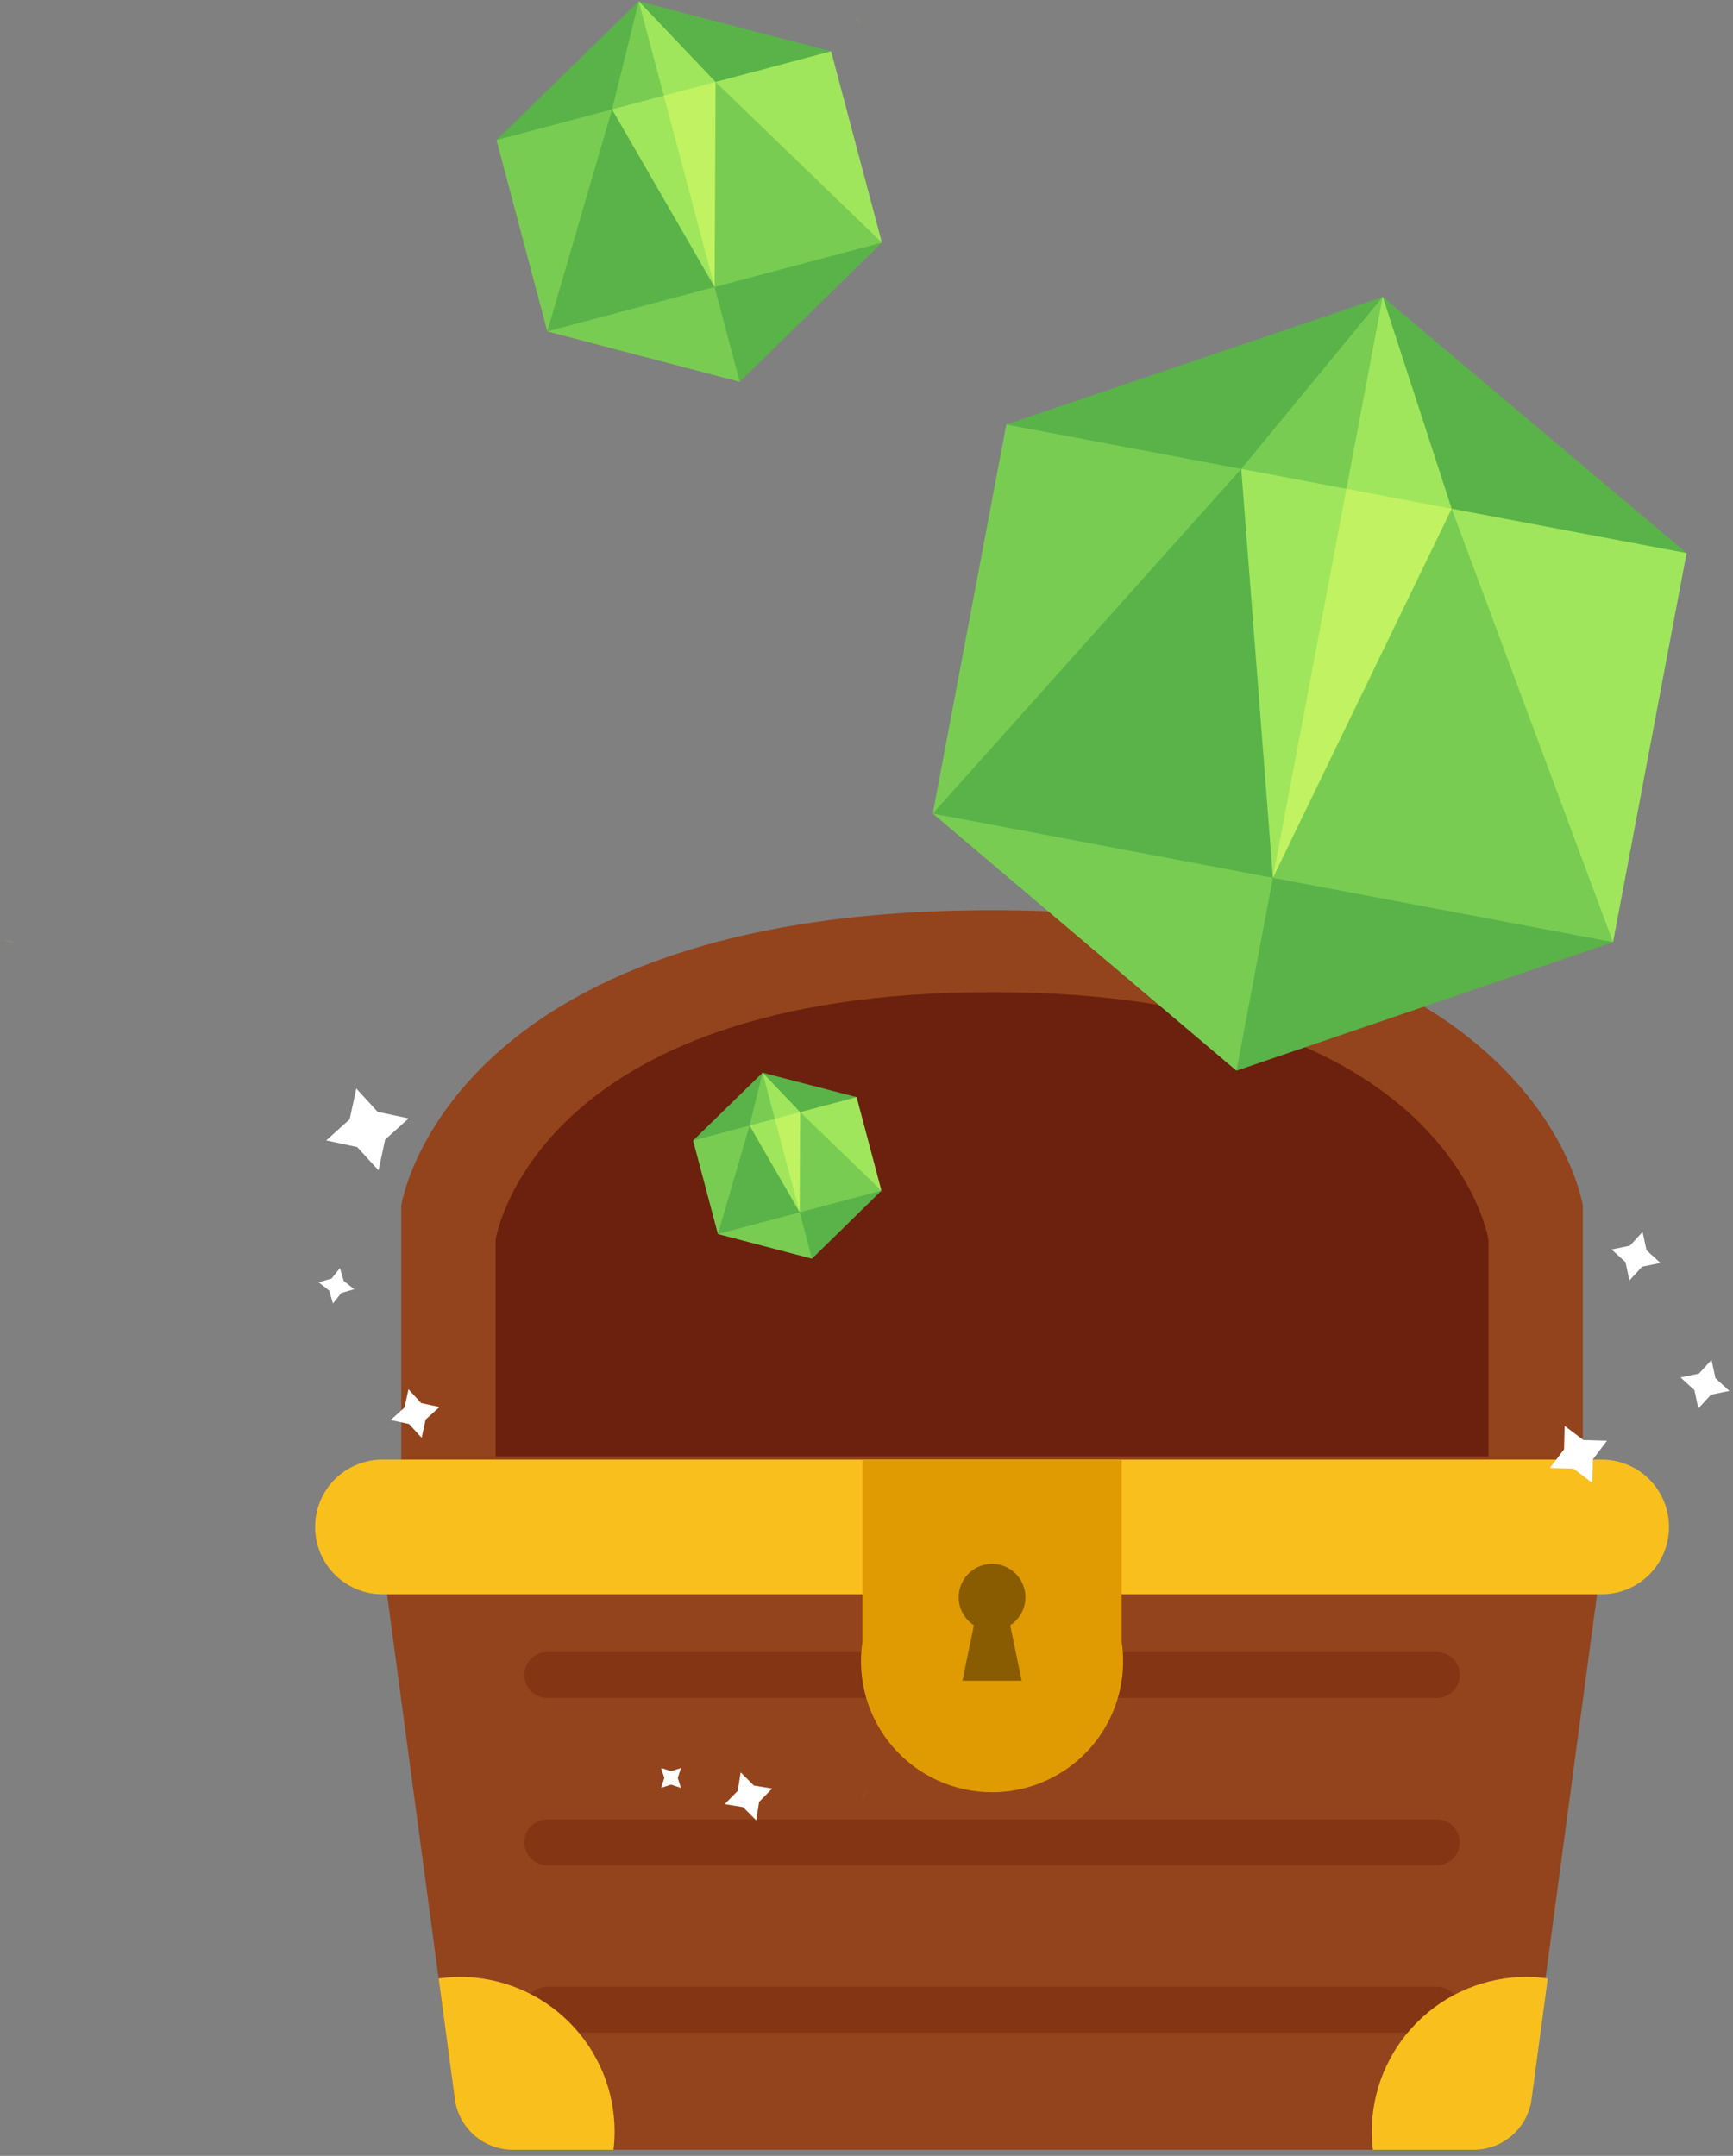 <?xml version="1.0" encoding="UTF-8"?>
<svg width="176px" height="219px" viewBox="0 0 176 219" version="1.1" xmlns="http://www.w3.org/2000/svg" xmlns:xlink="http://www.w3.org/1999/xlink">
    <rect x="0" y="0" width="176" height="219" fill="#808080" stroke="none"/>
    <!-- Generator: Sketch 51.3 (57544) - http://www.bohemiancoding.com/sketch -->
    <title>Group 947</title>
    <desc>Created with Sketch.</desc>
    <defs>
        <radialGradient cx="100%" cy="100%" fx="100%" fy="100%" r="50%" gradientTransform="translate(1,1),scale(0.02,1),rotate(90),translate(-1,-1)" id="radialGradient-1">
            <stop stop-color="#FFEA2C" offset="0%"></stop>
            <stop stop-color="#FFEA2C" stop-opacity="0" offset="100%"></stop>
        </radialGradient>
        <radialGradient cx="100%" cy="100%" fx="100%" fy="100%" r="50%" gradientTransform="translate(1,1),scale(0.026,1),rotate(90),translate(-1,-1)" id="radialGradient-2">
            <stop stop-color="#FFEA2C" offset="0%"></stop>
            <stop stop-color="#FFEA2C" stop-opacity="0" offset="100%"></stop>
        </radialGradient>
        <radialGradient cx="100%" cy="100%" fx="100%" fy="100%" r="50%" gradientTransform="translate(1,1),scale(0.024,1),rotate(90),translate(-1,-1)" id="radialGradient-3">
            <stop stop-color="#FFEA2C" offset="0%"></stop>
            <stop stop-color="#FFEA2C" stop-opacity="0" offset="100%"></stop>
        </radialGradient>
        <radialGradient cx="100%" cy="100%" fx="100%" fy="100%" r="50%" gradientTransform="translate(1,1),scale(0.041,1),rotate(90),translate(-1,-1)" id="radialGradient-4">
            <stop stop-color="#FFEA2C" offset="0%"></stop>
            <stop stop-color="#FFEA2C" stop-opacity="0" offset="100%"></stop>
        </radialGradient>
        <radialGradient cx="100%" cy="100%" fx="100%" fy="100%" r="50%" gradientTransform="translate(1,1),scale(0.02,1),rotate(90),translate(-1,-1)" id="radialGradient-5">
            <stop stop-color="#FFEA2C" offset="0%"></stop>
            <stop stop-color="#FFEA2C" stop-opacity="0" offset="100%"></stop>
        </radialGradient>
    </defs>
    <g id="Page-1" stroke="none" stroke-width="1" fill="none" fill-rule="evenodd">
        <g id="Group-947" transform="translate(-1, 0)" fill-rule="nonzero">
            <g id="Group" transform="translate(33, 92)">
                <path d="M68.75,0.461 C13.25,0.461 8.75,30.461 8.75,30.461 L8.75,56.671 L128.75,56.671 L128.75,30.461 C128.75,30.461 124.25,0.461 68.75,0.461 Z" id="Shape" fill="#93441C"></path>
                <path d="M68.75,8.785 C22.111,8.785 18.33,33.958 18.33,33.958 L18.33,55.949 L119.17,55.949 L119.17,33.958 C119.17,33.958 115.389,8.785 68.75,8.785 Z" id="Shape" fill="#6B210D"></path>
                <path d="M6.624,64.864 L14.215,121.43 C14.445,122.788 15.139,124.024 16.179,124.927 C17.219,125.83 18.54,126.344 19.917,126.381 L117.584,126.381 C118.961,126.344 120.282,125.829 121.321,124.926 C122.361,124.023 123.055,122.787 123.285,121.43 L130.877,64.864 L6.624,64.864 Z" id="Shape" fill="#93441C"></path>
                <path d="M116.25,78.152 C116.25,78.771 116.004,79.365 115.566,79.803 C115.129,80.24 114.535,80.486 113.916,80.486 L23.584,80.486 C22.965,80.486 22.371,80.24 21.934,79.803 C21.496,79.365 21.25,78.771 21.25,78.152 C21.25,77.846 21.311,77.543 21.428,77.26 C21.545,76.977 21.717,76.719 21.934,76.503 C22.151,76.286 22.408,76.115 22.691,75.998 C22.974,75.88 23.278,75.82 23.584,75.82 L113.916,75.82 C114.222,75.82 114.526,75.88 114.809,75.997 C115.092,76.115 115.349,76.286 115.566,76.503 C115.783,76.719 115.955,76.977 116.072,77.26 C116.189,77.543 116.25,77.846 116.25,78.152 Z" id="Shape" fill="#843513"></path>
                <path d="M116.25,95.152 C116.25,95.771 116.004,96.365 115.566,96.803 C115.129,97.24 114.535,97.486 113.916,97.486 L23.584,97.486 C22.965,97.486 22.371,97.24 21.934,96.803 C21.496,96.365 21.25,95.771 21.25,95.152 C21.25,94.846 21.311,94.543 21.428,94.26 C21.545,93.977 21.717,93.719 21.934,93.503 C22.151,93.286 22.408,93.115 22.691,92.998 C22.974,92.88 23.278,92.82 23.584,92.82 L113.916,92.82 C114.222,92.82 114.526,92.88 114.809,92.997 C115.092,93.115 115.349,93.286 115.566,93.503 C115.783,93.719 115.955,93.977 116.072,94.26 C116.189,94.543 116.25,94.846 116.25,95.152 Z" id="Shape" fill="#843513"></path>
                <path d="M116.25,112.152 C116.25,112.771 116.004,113.365 115.566,113.803 C115.129,114.24 114.535,114.486 113.916,114.486 L23.584,114.486 C22.965,114.486 22.371,114.24 21.934,113.803 C21.496,113.365 21.25,112.771 21.25,112.152 C21.25,111.846 21.311,111.543 21.428,111.26 C21.545,110.977 21.717,110.719 21.934,110.503 C22.151,110.286 22.408,110.115 22.691,109.998 C22.974,109.88 23.278,109.82 23.584,109.82 L113.916,109.82 C114.222,109.82 114.526,109.88 114.809,109.997 C115.092,110.115 115.349,110.286 115.566,110.503 C115.783,110.719 115.955,110.977 116.072,111.26 C116.189,111.543 116.25,111.846 116.25,112.152 Z" id="Shape" fill="#843513"></path>
                <path d="M137.5,63.111 C137.5,64.01 137.323,64.9 136.979,65.73 C136.635,66.56 136.131,67.315 135.496,67.95 C134.86,68.585 134.106,69.089 133.276,69.433 C132.446,69.777 131.556,69.954 130.657,69.954 L6.842,69.954 C5.027,69.954 3.287,69.233 2.004,67.95 C0.721,66.666 0,64.926 0,63.111 C0,62.213 0.177,61.323 0.521,60.493 C0.865,59.663 1.368,58.909 2.004,58.273 C2.639,57.638 3.393,57.134 4.223,56.79 C5.054,56.446 5.943,56.27 6.842,56.27 L130.657,56.27 C131.556,56.269 132.446,56.446 133.276,56.79 C134.106,57.134 134.86,57.638 135.496,58.273 C136.131,58.908 136.635,59.663 136.979,60.493 C137.323,61.323 137.5,62.213 137.5,63.111 Z" id="Shape" fill="#F9BF1C"></path>
                <path d="M14.689,108.82 C13.972,108.826 13.255,108.88 12.545,108.983 L14.215,121.43 C14.445,122.788 15.139,124.023 16.179,124.926 C17.219,125.829 18.54,126.343 19.917,126.381 L30.307,126.381 C30.38,125.774 30.418,125.164 30.421,124.553 C30.421,122.487 30.014,120.441 29.224,118.532 C28.433,116.623 27.274,114.889 25.814,113.428 C24.353,111.967 22.619,110.808 20.71,110.018 C18.801,109.227 16.755,108.82 14.689,108.82 Z" id="Shape" fill="#F9BF1C"></path>
                <path d="M123.043,108.82 C123.761,108.826 124.478,108.88 125.188,108.983 L123.518,121.43 C123.288,122.788 122.594,124.024 121.554,124.927 C120.514,125.83 119.193,126.344 117.816,126.381 L107.427,126.381 C107.354,125.774 107.315,125.164 107.313,124.553 C107.312,122.487 107.719,120.441 108.509,118.532 C109.3,116.624 110.459,114.889 111.919,113.429 C113.38,111.968 115.114,110.809 117.023,110.018 C118.931,109.227 120.977,108.82 123.043,108.82 Z" id="Shape" fill="#F9BF1C"></path>
                <path d="M81.916,74.788 L81.916,56.319 L55.583,56.319 L55.583,74.802 C55.302,76.695 55.433,78.626 55.967,80.464 C56.5,82.301 57.423,84.003 58.674,85.451 C59.924,86.9 61.472,88.062 63.212,88.858 C64.953,89.654 66.844,90.066 68.757,90.065 C70.671,90.064 72.562,89.65 74.301,88.852 C76.041,88.054 77.587,86.891 78.836,85.441 C80.085,83.991 81.007,82.289 81.538,80.45 C82.07,78.612 82.199,76.681 81.916,74.788 Z" id="Shape" fill="#E09B03"></path>
                <path d="M72.141,70.259 C72.141,69.671 71.989,69.093 71.699,68.581 C71.409,68.07 70.99,67.643 70.485,67.342 C69.98,67.041 69.405,66.877 68.818,66.865 C68.23,66.853 67.649,66.995 67.132,67.275 C66.616,67.556 66.181,67.966 65.87,68.465 C65.56,68.964 65.385,69.536 65.362,70.123 C65.339,70.711 65.47,71.294 65.74,71.816 C66.011,72.338 66.413,72.781 66.906,73.1 L65.74,78.736 L71.76,78.736 L70.594,73.1 C71.068,72.793 71.459,72.372 71.729,71.876 C71.999,71.38 72.141,70.824 72.141,70.259 Z" id="Shape" fill="#895C02"></path>
            </g>
            <ellipse id="Oval" fill="url(#radialGradient-1)" transform="translate(119.971, 118.89) rotate(-68.337) translate(-119.971, -118.89) " cx="119.971" cy="118.89" rx="77.31" ry="1.554"></ellipse>
            <ellipse id="Oval" fill="url(#radialGradient-2)" transform="translate(72.706, 116.697) rotate(-122.88) translate(-72.706, -116.697) " cx="72.706" cy="116.697" rx="56.641" ry="1.472"></ellipse>
            <ellipse id="Oval" fill="url(#radialGradient-3)" transform="translate(98.292, 81.431) rotate(-97.441) translate(-98.292, -81.431) " cx="98.292" cy="81.431" rx="80.401" ry="1.896"></ellipse>
            <ellipse id="Oval" fill="url(#radialGradient-4)" transform="translate(53.141, 124.631) rotate(-150.74) translate(-53.141, -124.631) " cx="53.141" cy="124.631" rx="59.532" ry="2.421"></ellipse>
            <polygon id="Shape" fill="#FFFFFF" points="37.186 110.578 39.351 112.943 42.499 113.615 40.116 115.764 39.439 118.888 37.274 116.522 34.126 115.851 36.509 113.702"></polygon>
            <polygon id="Shape" fill="#FFFFFF" points="167.817 125.143 168.217 127.003 169.628 128.291 167.763 128.677 166.48 130.075 166.08 128.214 164.669 126.926 166.533 126.54"></polygon>
            <polygon id="Shape" fill="#FFFFFF" points="174.817 138.143 175.217 140.003 176.628 141.291 174.763 141.677 173.48 143.075 173.08 141.214 171.669 139.926 173.533 139.54"></polygon>
            <polygon id="Shape" fill="#FFFFFF" points="70.153 179.605 69.831 180.612 70.154 181.623 69.149 181.293 68.144 181.611 68.466 180.604 68.142 179.593 69.148 179.923"></polygon>
            <polygon id="Shape" fill="#FFFFFF" points="79.426 181.687 78.098 183.036 77.798 184.913 76.458 183.573 74.594 183.27 75.923 181.921 76.223 180.044 77.563 181.383"></polygon>
            <polygon id="Shape" fill="#FFFFFF" points="164.203 146.357 162.766 148.253 162.713 150.636 160.799 149.192 158.407 149.123 159.844 147.226 159.898 144.844 161.811 146.287"></polygon>
            <polygon id="Shape" fill="#FFFFFF" points="42.485 141.124 43.77 142.528 45.638 142.926 44.223 144.202 43.821 146.056 42.537 144.652 40.668 144.253 42.083 142.978"></polygon>
            <polygon id="Shape" fill="#FFFFFF" points="35.524 128.813 34.674 129.882 33.355 130.26 34.433 131.104 34.814 132.413 35.664 131.343 36.983 130.965 35.905 130.122"></polygon>
            <ellipse id="Oval" fill="url(#radialGradient-5)" transform="translate(147.07, 103.763) rotate(126.485) translate(-147.07, -103.763) " cx="147.07" cy="103.763" rx="98.377" ry="1.993"></ellipse>
            <g id="Group" transform="translate(71, 108)">
                <polygon id="Shape" fill="#C1F261" points="6.123 6.337 7.289 11.168 11.213 15.155 12.644 9.608 11.261 4.974 8.416 4.544"></polygon>
                <polygon id="Shape" fill="#A0E65C" points="8.4 4.556 11.213 15.155 7.289 11.168 6.123 6.337"></polygon>
                <polygon id="Shape" fill="#A0E65C" points="11.26 4.974 14.094 9.899 19.517 12.952 16.996 3.452 13.834 3.106"></polygon>
                <polygon id="Shape" fill="#A0E65C" points="6.123 6.337 11.261 4.974 10.453 2.646 7.448 0.968 5.67 3.915"></polygon>
                <polygon id="Shape" fill="#79CC52" points="0.388 7.859 2.908 17.359 6.054 12.189 6.123 6.337 2.962 5.99"></polygon>
                <polygon id="Shape" fill="#79CC52" points="11.213 15.156 15.658 15.161 19.517 12.952 11.261 4.974"></polygon>
                <polygon id="Shape" fill="#59B348" points="2.908 17.359 7.354 17.364 11.213 15.155 6.123 6.337"></polygon>
                <polygon id="Shape" fill="#79CC52" points="2.908 17.359 12.462 19.865 12.88 16.974 11.213 15.156"></polygon>
                <polygon id="Shape" fill="#59B348" points="11.213 15.155 12.462 19.864 19.517 12.952"></polygon>
                <polygon id="Shape" fill="#79CC52" points="6.123 6.337 5.67 3.915 7.448 0.968 8.692 5.656"></polygon>
                <polygon id="Shape" fill="#59B348" points="7.448 0.968 11.261 4.974 16.996 3.452"></polygon>
                <polygon id="Shape" fill="#59B348" points="0.388 7.859 6.123 6.337 7.448 0.968"></polygon>
            </g>
            <g id="Group" transform="translate(95, 30)">
                <polygon id="Shape" fill="#C1F261" points="32.058 17.635 27.832 37.526 35.274 59.174 50.351 41.225 53.429 21.675 43.687 15.063"></polygon>
                <polygon id="Shape" fill="#A0E65C" points="43.608 15.081 35.274 59.174 27.832 37.526 32.058 17.636"></polygon>
                <polygon id="Shape" fill="#A0E65C" points="53.43 21.675 55.192 44.859 69.818 65.704 77.288 26.185 66.23 19.324"></polygon>
                <polygon id="Shape" fill="#A0E65C" points="32.058 17.636 53.43 21.675 54.56 11.656 46.429 0.157 34.662 7.895"></polygon>
                <polygon id="Shape" fill="#79CC52" points="8.199 13.125 0.729 52.645 21.47 39.117 32.058 17.635 20.999 10.774"></polygon>
                <polygon id="Shape" fill="#79CC52" points="35.274 59.174 51.675 67.045 69.818 65.704 53.429 21.675"></polygon>
                <polygon id="Shape" fill="#59B348" points="0.729 52.645 17.131 60.515 35.274 59.174 32.058 17.635"></polygon>
                <polygon id="Shape" fill="#79CC52" points="0.729 52.645 31.571 78.765 38.218 68.833 35.274 59.174"></polygon>
                <polygon id="Shape" fill="#59B348" points="35.274 59.174 31.571 78.765 69.818 65.704"></polygon>
                <polygon id="Shape" fill="#79CC52" points="32.058 17.635 34.662 7.895 46.429 0.157 42.744 19.655"></polygon>
                <polygon id="Shape" fill="#59B348" points="46.429 0.157 53.429 21.675 77.288 26.185"></polygon>
                <polygon id="Shape" fill="#59B348" points="8.199 13.126 32.058 17.635 46.429 0.157"></polygon>
            </g>
            <g id="Group" transform="translate(51, 0)">
                <polygon id="Shape" fill="#C1F261" points="12.16 11.114 14.545 20.997 22.573 29.156 25.501 17.807 22.671 8.325 16.85 7.444"></polygon>
                <polygon id="Shape" fill="#A0E65C" points="16.819 7.469 22.573 29.156 14.545 20.997 12.16 11.114"></polygon>
                <polygon id="Shape" fill="#A0E65C" points="22.671 8.325 28.468 18.401 39.563 24.648 34.406 5.211 27.937 4.503"></polygon>
                <polygon id="Shape" fill="#A0E65C" points="12.16 11.114 22.671 8.325 21.019 3.562 14.871 0.129 11.233 6.159"></polygon>
                <polygon id="Shape" fill="#79CC52" points="0.425 14.227 5.583 33.664 12.019 23.087 12.16 11.114 5.692 10.405"></polygon>
                <polygon id="Shape" fill="#79CC52" points="22.573 29.156 31.669 29.167 39.563 24.648 22.671 8.325"></polygon>
                <polygon id="Shape" fill="#59B348" points="5.582 33.664 14.679 33.675 22.573 29.156 12.16 11.114"></polygon>
                <polygon id="Shape" fill="#79CC52" points="5.583 33.664 25.129 38.791 25.985 32.878 22.573 29.156"></polygon>
                <polygon id="Shape" fill="#59B348" points="22.573 29.156 25.129 38.791 39.563 24.648"></polygon>
                <polygon id="Shape" fill="#79CC52" points="12.16 11.113 11.233 6.158 14.871 0.129 17.416 9.719"></polygon>
                <polygon id="Shape" fill="#59B348" points="14.871 0.129 22.671 8.325 34.406 5.211"></polygon>
                <polygon id="Shape" fill="#59B348" points="0.425 14.227 12.16 11.113 14.871 0.129"></polygon>
            </g>
        </g>
    </g>
</svg>